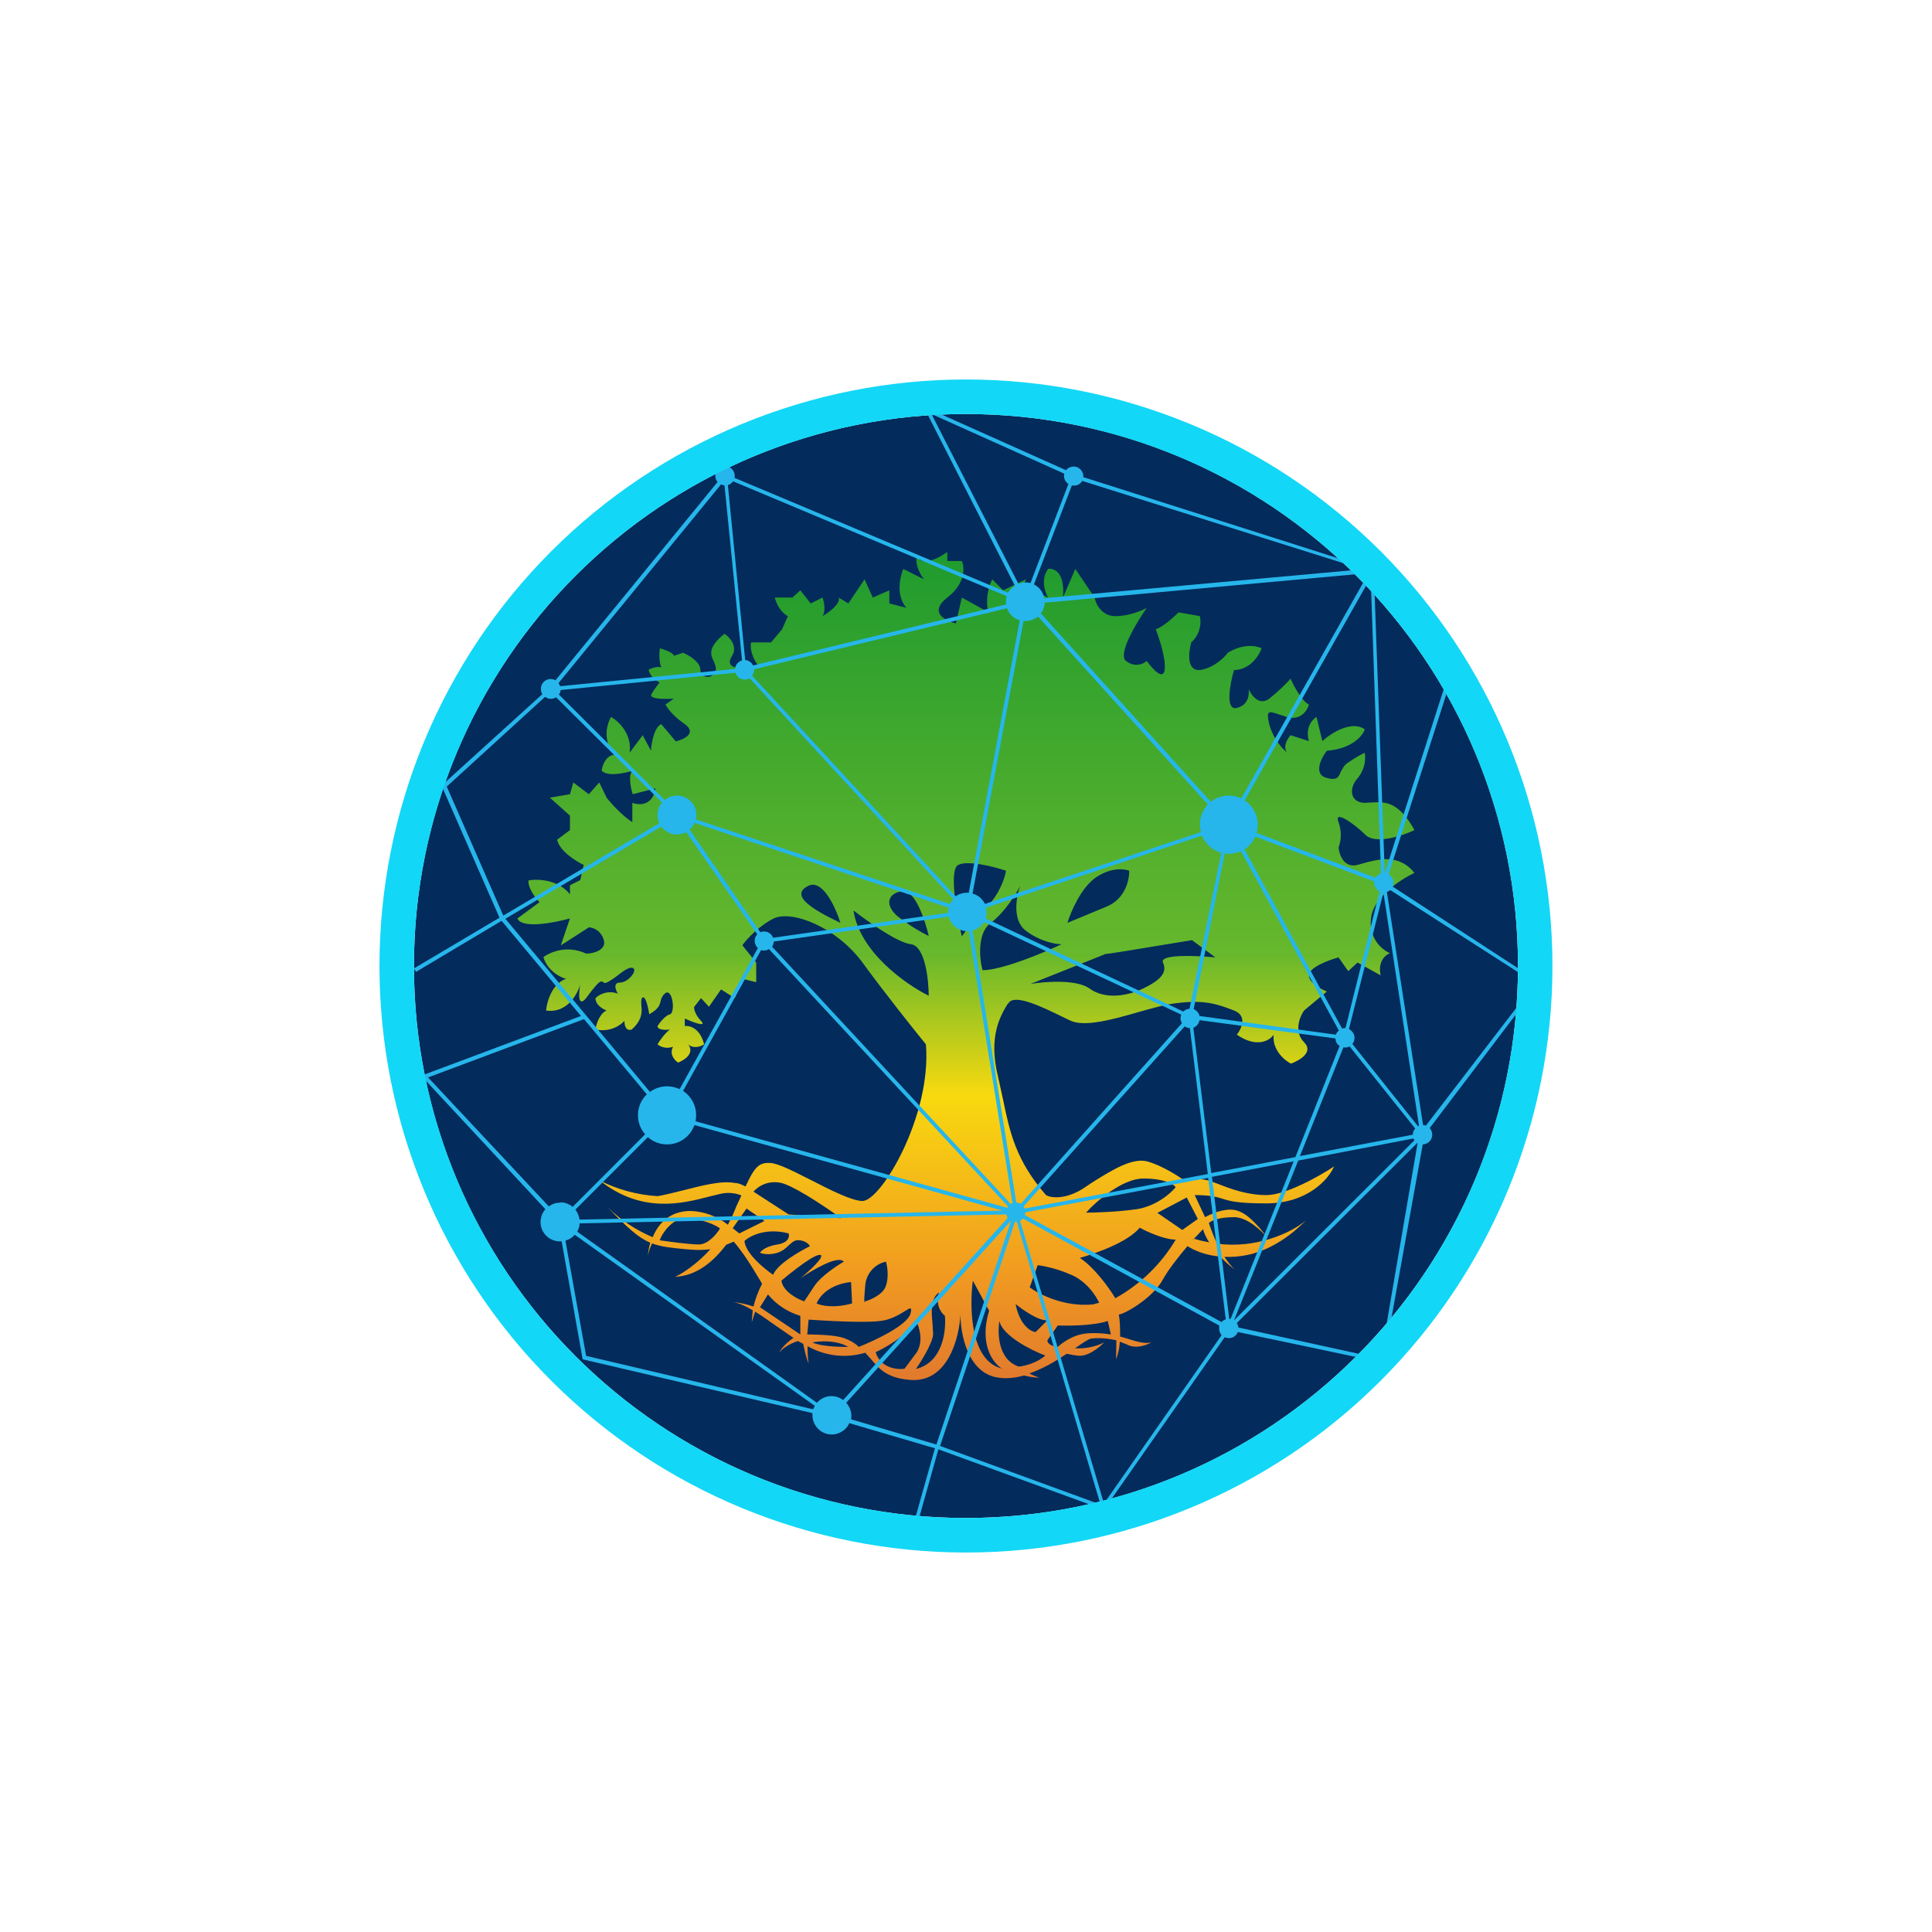 <svg width="24" height="24" viewBox="0 0 24 24" fill="none" xmlns="http://www.w3.org/2000/svg">
<path d="M12 18.857C15.787 18.857 18.857 15.787 18.857 12C18.857 8.213 15.787 5.143 12 5.143C8.212 5.143 5.142 8.213 5.142 12C5.142 15.787 8.212 18.857 12 18.857Z" fill="#032B5C"/>
<path fill-rule="evenodd" clip-rule="evenodd" d="M6.968 11.743L7.315 11.52C7.358 11.52 7.461 11.55 7.5 11.674C7.538 11.803 7.371 11.846 7.281 11.846C7.196 11.806 7.103 11.789 7.01 11.796C6.916 11.804 6.827 11.836 6.75 11.889C6.801 12.06 6.96 12.142 7.032 12.159C6.857 12.219 6.792 12.446 6.784 12.553C7.041 12.591 7.17 12.356 7.208 12.232C7.187 12.339 7.178 12.523 7.281 12.399L7.345 12.313C7.427 12.214 7.461 12.167 7.5 12.206C7.521 12.227 7.585 12.18 7.658 12.129C7.727 12.073 7.804 12.017 7.847 12.021C7.941 12.03 7.812 12.206 7.701 12.206C7.615 12.206 7.645 12.296 7.675 12.343C7.628 12.325 7.577 12.321 7.528 12.331C7.479 12.341 7.433 12.364 7.397 12.399C7.397 12.484 7.491 12.536 7.534 12.553C7.448 12.591 7.405 12.724 7.397 12.789C7.581 12.827 7.714 12.733 7.757 12.681C7.757 12.797 7.817 12.802 7.847 12.789C7.984 12.669 7.975 12.562 7.967 12.489C7.967 12.446 7.962 12.42 7.975 12.399C8.014 12.347 8.052 12.51 8.065 12.6C8.185 12.531 8.194 12.484 8.207 12.437C8.212 12.401 8.231 12.367 8.258 12.343C8.352 12.257 8.395 12.579 8.322 12.6C8.267 12.613 8.194 12.703 8.168 12.746C8.168 12.797 8.271 12.797 8.322 12.789C8.267 12.827 8.194 12.926 8.168 12.973C8.241 13.033 8.327 13.016 8.361 13.003C8.31 13.097 8.382 13.174 8.425 13.2C8.622 13.114 8.584 13.011 8.545 12.973C8.618 13.033 8.708 12.999 8.747 12.973C8.695 12.767 8.562 12.737 8.507 12.746V12.652C8.605 12.699 8.79 12.767 8.708 12.681C8.627 12.596 8.622 12.527 8.622 12.51L8.708 12.399L8.807 12.506L8.957 12.291L9.128 12.399L9.222 12.159L9.394 12.201V11.957L9.222 11.743C9.274 11.666 9.432 11.499 9.612 11.409C9.844 11.302 10.392 11.52 10.714 11.957C10.971 12.309 11.344 12.78 11.502 12.973C11.575 13.86 10.945 14.919 10.714 14.919C10.59 14.919 10.328 14.79 10.08 14.662C9.865 14.554 9.66 14.447 9.565 14.447C9.428 14.439 9.372 14.499 9.261 14.739C9.218 14.717 9.175 14.696 9.132 14.696C8.961 14.662 8.712 14.73 8.49 14.786C8.365 14.816 8.254 14.846 8.168 14.859C7.919 14.844 7.675 14.778 7.452 14.666C7.971 15.077 8.472 14.953 8.815 14.863L8.957 14.829C9.041 14.81 9.129 14.818 9.21 14.85L9.15 14.979L9.102 15.094L9.042 15.214C8.91 15.109 8.748 15.049 8.58 15.043C8.318 15.043 8.177 15.201 8.108 15.369C7.899 15.281 7.709 15.154 7.547 14.996C7.795 15.253 7.932 15.377 8.078 15.437C8.061 15.497 8.052 15.553 8.048 15.596C8.057 15.553 8.074 15.502 8.1 15.446C8.215 15.489 8.34 15.502 8.528 15.519L8.58 15.523C8.67 15.531 8.751 15.527 8.824 15.519C8.661 15.699 8.481 15.819 8.387 15.861C8.652 15.849 8.858 15.677 9.021 15.463L9.115 15.424C9.235 15.566 9.334 15.724 9.415 15.861L9.467 15.947C9.415 16.046 9.381 16.144 9.36 16.23C9.276 16.201 9.19 16.183 9.102 16.174C9.184 16.187 9.265 16.226 9.351 16.277L9.338 16.427L9.381 16.294C9.458 16.341 9.535 16.397 9.621 16.457L9.857 16.62C9.767 16.68 9.707 16.749 9.677 16.804C9.711 16.762 9.792 16.697 9.912 16.659L9.977 16.693C9.998 16.791 10.02 16.881 10.045 16.942C10.035 16.869 10.031 16.796 10.032 16.723C10.14 16.784 10.259 16.823 10.382 16.837C10.505 16.851 10.63 16.84 10.748 16.804L10.825 16.89C10.928 17.01 11.027 17.126 11.327 17.143C11.781 17.164 11.918 16.607 11.931 16.329C11.931 16.564 12.017 17.057 12.398 17.113C12.501 17.13 12.612 17.117 12.72 17.087C12.788 17.104 12.852 17.113 12.912 17.113C12.87 17.1 12.827 17.083 12.788 17.061C12.96 17.002 13.118 16.907 13.251 16.817L13.337 16.834L13.38 16.839C13.504 16.864 13.654 16.74 13.718 16.676C13.605 16.731 13.48 16.756 13.354 16.749C13.448 16.684 13.517 16.637 13.551 16.629C13.637 16.616 13.757 16.624 13.868 16.65L13.864 16.886C13.89 16.822 13.907 16.744 13.911 16.667L13.997 16.701C14.108 16.762 14.245 16.71 14.301 16.676C14.215 16.697 14.112 16.663 13.988 16.624L13.915 16.603C13.915 16.491 13.911 16.389 13.898 16.329C13.962 16.329 14.322 16.127 14.447 15.892C14.511 15.776 14.635 15.617 14.751 15.48C14.845 15.54 14.987 15.596 15.158 15.609C15.214 15.668 15.274 15.722 15.338 15.771C15.295 15.729 15.252 15.677 15.21 15.613C15.394 15.621 15.604 15.587 15.822 15.467C15.951 15.399 16.088 15.296 16.225 15.159C16.14 15.232 15.977 15.33 15.762 15.394C15.587 15.171 15.467 15.052 15.33 15.03C15.201 15.009 15.038 15.082 14.97 15.12L14.841 14.846C15.034 14.846 15.102 14.867 15.18 14.889C15.27 14.919 15.372 14.949 15.732 14.949C16.247 14.949 16.508 14.644 16.572 14.49C16.392 14.61 15.972 14.846 15.732 14.846C15.497 14.846 15.287 14.769 15.137 14.709L15.017 14.666C14.918 14.64 14.815 14.64 14.717 14.666C14.631 14.606 14.425 14.473 14.245 14.426C14.061 14.383 13.817 14.533 13.577 14.683L13.448 14.769C13.225 14.906 13.05 14.88 12.994 14.846C12.617 14.413 12.544 14.062 12.462 13.667L12.398 13.376C12.274 12.874 12.428 12.621 12.514 12.476L12.527 12.463C12.6 12.339 12.942 12.506 13.204 12.634L13.294 12.677C13.47 12.763 13.825 12.664 14.151 12.57C14.322 12.523 14.481 12.476 14.605 12.463C14.961 12.416 15.12 12.472 15.33 12.553C15.497 12.617 15.424 12.78 15.364 12.853C15.612 13.024 15.775 12.926 15.822 12.853C15.801 13.037 15.951 13.17 16.037 13.213C16.14 13.174 16.324 13.072 16.2 12.947C16.071 12.819 16.144 12.63 16.2 12.553L16.482 12.317C16.41 12.287 16.26 12.21 16.26 12.116C16.26 12.017 16.504 11.927 16.628 11.893L16.748 12.064L16.864 11.957L17.151 12.116C17.112 11.94 17.215 11.859 17.267 11.841C17.187 11.805 17.121 11.743 17.078 11.666C17.036 11.589 17.019 11.5 17.031 11.413C17.052 11.147 17.4 10.924 17.571 10.843C17.378 10.603 17.125 10.671 16.924 10.727L16.864 10.744C16.697 10.787 16.637 10.62 16.628 10.53C16.665 10.428 16.665 10.316 16.628 10.213C16.564 10.059 16.8 10.213 16.958 10.367C17.082 10.496 17.417 10.384 17.571 10.312C17.37 9.947 17.198 9.96 17.04 9.969L16.954 9.973C16.774 9.973 16.748 9.793 16.868 9.664C16.903 9.621 16.929 9.571 16.944 9.517C16.959 9.463 16.962 9.407 16.954 9.351C16.932 9.36 16.855 9.399 16.748 9.472C16.692 9.506 16.675 9.557 16.654 9.591C16.628 9.652 16.611 9.699 16.482 9.664C16.311 9.621 16.41 9.42 16.482 9.326C16.791 9.304 16.928 9.142 16.954 9.06C16.791 8.944 16.534 9.107 16.427 9.206L16.354 8.906C16.225 8.992 16.238 9.142 16.26 9.206L16.032 9.133C15.938 9.244 15.964 9.326 15.99 9.351C15.882 9.258 15.804 9.134 15.767 8.996C15.728 8.824 15.754 8.829 15.891 8.876L15.985 8.906C16.161 8.957 16.242 8.82 16.26 8.752C16.174 8.713 16.071 8.52 16.032 8.43C15.998 8.473 15.891 8.58 15.767 8.679C15.642 8.773 15.544 8.636 15.51 8.559C15.522 8.623 15.51 8.76 15.364 8.794C15.218 8.833 15.278 8.494 15.33 8.323C15.527 8.323 15.642 8.143 15.672 8.053C15.505 7.98 15.325 8.062 15.252 8.109C15.21 8.169 15.077 8.297 14.91 8.323C14.738 8.34 14.764 8.104 14.798 7.98C14.843 7.94 14.877 7.889 14.895 7.832C14.914 7.774 14.918 7.713 14.905 7.654L14.64 7.607C14.494 7.753 14.391 7.809 14.357 7.817C14.4 7.929 14.485 8.181 14.468 8.319C14.451 8.46 14.314 8.306 14.245 8.211C14.207 8.246 14.1 8.297 13.988 8.211C13.881 8.126 14.117 7.736 14.245 7.551C14.185 7.586 14.022 7.654 13.855 7.654C13.684 7.654 13.611 7.5 13.598 7.423L13.358 7.067L13.204 7.423C13.234 7.11 13.092 7.054 13.02 7.067C12.925 7.196 12.981 7.359 13.02 7.423L12.835 7.333L12.591 7.607L12.745 7.196L12.462 7.333L12.325 7.196C12.24 7.38 12.257 7.547 12.282 7.607L11.948 7.423L11.875 7.744C11.742 7.714 11.532 7.607 11.768 7.423C12 7.243 11.982 7.042 11.948 6.969H11.768V6.857C11.515 7.033 11.412 6.969 11.391 6.913C11.361 7.007 11.434 7.14 11.477 7.196L11.22 7.067C11.121 7.333 11.207 7.5 11.262 7.551L11.048 7.496V7.333L10.842 7.423L10.74 7.196L10.538 7.496L10.418 7.423C10.448 7.496 10.298 7.607 10.217 7.654C10.26 7.594 10.238 7.474 10.217 7.423L10.071 7.496L9.942 7.333L9.844 7.423H9.625C9.66 7.564 9.75 7.637 9.788 7.654L9.715 7.817L9.578 7.98H9.33C9.308 8.113 9.394 8.246 9.441 8.293H9.167C9.111 8.293 9.021 8.263 9.094 8.147C9.167 8.027 9.064 7.916 9 7.873C8.785 8.044 8.828 8.139 8.867 8.216C8.88 8.254 8.897 8.284 8.892 8.319C8.871 8.439 8.7 8.439 8.7 8.319C8.7 8.224 8.558 8.139 8.485 8.109L8.37 8.147C8.37 8.109 8.254 8.07 8.198 8.053C8.181 8.152 8.198 8.254 8.215 8.293C8.172 8.271 8.091 8.302 8.057 8.319C8.074 8.404 8.155 8.46 8.194 8.477C8.16 8.52 8.087 8.619 8.087 8.64C8.108 8.691 8.284 8.683 8.37 8.679L8.267 8.752C8.284 8.786 8.352 8.889 8.507 8.996C8.661 9.107 8.498 9.184 8.395 9.21L8.215 8.996C8.13 9.026 8.091 9.227 8.087 9.326L7.984 9.133L7.821 9.351C7.855 9.12 7.684 8.957 7.59 8.906C7.474 9.12 7.568 9.309 7.628 9.377C7.525 9.386 7.482 9.51 7.474 9.574C7.551 9.652 7.761 9.604 7.86 9.574C7.8 9.617 7.834 9.789 7.86 9.866L8.142 9.793C8.112 10.007 7.941 10.007 7.855 9.973V10.213C7.727 10.132 7.59 9.977 7.538 9.913L7.444 9.72L7.315 9.866L7.122 9.72L7.08 9.866L6.831 9.909L7.08 10.132V10.312L6.921 10.431C6.951 10.573 7.152 10.697 7.251 10.744L7.208 10.933L7.08 10.997V11.109C6.934 10.924 6.677 10.916 6.565 10.937C6.557 11.031 6.651 11.156 6.702 11.207L6.428 11.409C6.48 11.541 6.882 11.464 7.08 11.409L6.968 11.739V11.743ZM14.841 15.386L14.815 15.407L14.944 15.27C14.961 15.326 14.987 15.382 15.021 15.433C14.96 15.422 14.9 15.408 14.841 15.39V15.386ZM15.762 15.394C15.582 15.45 15.364 15.48 15.12 15.45C15.08 15.366 15.046 15.28 15.017 15.193C15.038 15.171 15.128 15.12 15.33 15.12C15.488 15.12 15.66 15.274 15.762 15.394ZM11.948 11.632C11.991 11.572 12.107 11.417 12.261 11.263C12.415 11.109 12.484 10.903 12.497 10.817C12.351 10.766 12.021 10.684 11.905 10.744C11.785 10.8 11.884 11.357 11.948 11.632ZM12.205 12.052C12.167 11.906 12.137 11.589 12.308 11.464C12.475 11.34 12.621 11.109 12.672 11.006C12.625 11.139 12.57 11.434 12.745 11.563C12.921 11.696 13.114 11.73 13.187 11.73C12.96 11.837 12.445 12.052 12.205 12.052ZM11.537 12.369C11.258 12.232 10.68 11.829 10.602 11.31C10.77 11.439 11.142 11.709 11.318 11.73C11.49 11.752 11.537 12.167 11.537 12.373V12.369ZM12.801 12.223L13.735 11.85C13.778 11.85 14.027 11.807 14.807 11.679L15.098 11.893C14.862 11.871 14.4 11.85 14.447 11.957C14.511 12.094 14.387 12.189 14.202 12.279C14.018 12.369 13.731 12.424 13.534 12.279C13.371 12.163 12.977 12.193 12.801 12.223ZM11.215 11.07C11.37 11.057 11.494 11.439 11.537 11.627C11.4 11.559 11.271 11.477 11.151 11.383C10.988 11.246 11.022 11.091 11.215 11.07ZM10.44 11.464C10.38 11.271 10.217 10.912 10.037 11.006C9.805 11.126 10.101 11.302 10.44 11.464ZM13.615 10.899C13.431 11.023 13.302 11.327 13.26 11.464L13.744 11.263C13.98 11.169 14.031 10.924 14.027 10.817C13.967 10.791 13.8 10.774 13.615 10.899ZM13.487 15.069C13.615 14.923 13.945 14.64 14.202 14.64C14.46 14.64 14.575 14.709 14.605 14.747C14.545 14.824 14.361 14.983 14.121 15.021C13.877 15.056 13.598 15.064 13.487 15.064V15.069ZM14.374 15.069L14.742 14.876L14.88 15.142L14.687 15.279L14.374 15.064V15.069ZM12.788 15.99C12.904 16.076 13.217 16.239 13.577 16.204L13.654 16.183C13.615 16.097 13.491 15.904 13.285 15.827C13.159 15.773 13.027 15.736 12.891 15.716L12.792 15.99H12.788ZM14.16 15.249C14.01 15.433 13.602 15.574 13.414 15.626C13.602 15.75 13.787 16.012 13.855 16.127C14.165 15.955 14.424 15.704 14.605 15.399C14.464 15.399 14.245 15.3 14.155 15.249H14.16ZM12.617 16.2C12.702 16.269 12.9 16.41 13.011 16.401L12.865 16.547C12.805 16.543 12.668 16.462 12.617 16.204V16.2ZM9.36 14.803C9.408 14.75 9.47 14.712 9.54 14.695C9.61 14.679 9.683 14.683 9.75 14.709C9.942 14.781 10.294 15.021 10.448 15.133L9.797 15.086L9.36 14.803ZM9.248 15.416C9.317 15.351 9.518 15.249 9.797 15.322C9.81 15.36 9.797 15.437 9.66 15.459C9.522 15.48 9.454 15.536 9.441 15.562C9.467 15.574 9.548 15.596 9.66 15.562C9.724 15.54 9.767 15.502 9.801 15.467C9.84 15.433 9.874 15.399 9.93 15.407C10.007 15.412 10.05 15.459 10.062 15.48C9.934 15.544 9.655 15.703 9.604 15.836C9.492 15.759 9.261 15.57 9.248 15.416ZM11.005 15.673C10.935 15.688 10.873 15.725 10.826 15.78C10.78 15.834 10.752 15.902 10.748 15.973C10.727 16.187 10.74 16.187 10.748 16.166C10.821 16.144 10.971 16.08 11.005 15.973C11.044 15.861 11.022 15.724 11.005 15.673ZM12.454 17.002C12.051 16.916 12.042 16.239 12.085 15.909L12.287 16.282C12.158 16.71 12.342 16.942 12.454 17.006V17.002ZM13.14 16.466L13.011 16.65C13.011 16.706 13.097 16.727 13.14 16.732C13.182 16.689 13.307 16.603 13.422 16.577C13.542 16.547 13.722 16.564 13.8 16.577L13.761 16.41C13.581 16.47 13.272 16.47 13.14 16.466ZM12.415 16.41C12.39 16.564 12.398 16.89 12.655 16.976C12.72 16.971 12.882 16.933 12.985 16.839C12.81 16.774 12.454 16.594 12.415 16.41ZM11.738 16.346C11.627 16.252 11.644 16.114 11.665 16.054C11.554 16.136 11.571 16.303 11.584 16.44L11.592 16.577C11.584 16.684 11.447 16.907 11.378 17.006C11.712 16.924 11.755 16.534 11.738 16.346ZM10.881 16.796C10.992 16.744 11.25 16.603 11.382 16.41C11.425 16.496 11.481 16.693 11.365 16.83L11.237 17.002C11.142 17.019 10.937 16.993 10.877 16.796H10.881ZM10.448 16.611C10.311 16.577 10.045 16.577 10.028 16.577L10.045 16.393C10.251 16.406 10.722 16.436 10.932 16.41C11.061 16.397 11.168 16.333 11.237 16.29C11.305 16.247 11.335 16.226 11.31 16.32C11.267 16.466 10.864 16.654 10.667 16.732C10.641 16.701 10.56 16.642 10.448 16.611ZM10.092 16.676C10.178 16.659 10.384 16.642 10.538 16.732C10.431 16.732 10.195 16.727 10.092 16.676ZM9.54 16.08L9.441 16.239L9.942 16.577V16.346C9.785 16.299 9.644 16.207 9.54 16.08ZM10.585 16.192C10.35 16.256 10.195 16.217 10.144 16.192C10.23 15.994 10.465 15.934 10.572 15.926L10.585 16.192ZM10.191 15.591C10.131 15.566 9.844 15.793 9.707 15.909C9.728 16.046 9.904 16.136 9.99 16.166L10.118 15.973C10.191 15.861 10.392 15.724 10.482 15.673C10.41 15.587 10.097 15.776 9.942 15.879C10.05 15.793 10.251 15.609 10.191 15.587V15.591ZM9.274 15.013L9.102 15.257L9.184 15.322L9.497 15.167L9.274 15.013ZM8.194 15.407C8.237 15.3 8.374 15.103 8.571 15.133C8.768 15.159 8.905 15.227 8.944 15.261C8.905 15.326 8.798 15.459 8.682 15.459C8.562 15.459 8.31 15.424 8.194 15.407Z" fill="url(#paint0_linear_59_65818)"/>
<path fill-rule="evenodd" clip-rule="evenodd" d="M13.457 5.927V5.91C13.456 5.886 13.447 5.862 13.432 5.843C13.417 5.823 13.397 5.809 13.373 5.801C13.35 5.794 13.325 5.794 13.302 5.801C13.278 5.808 13.258 5.822 13.242 5.841L11.472 5.049L12.608 7.277C12.573 7.298 12.543 7.327 12.522 7.363L9.124 5.936C9.128 5.918 9.128 5.9 9.123 5.882C9.119 5.864 9.111 5.848 9.099 5.834C9.088 5.82 9.073 5.808 9.057 5.801C9.04 5.793 9.022 5.79 9.004 5.79C8.981 5.79 8.959 5.797 8.94 5.81C8.921 5.822 8.906 5.84 8.897 5.86C8.887 5.881 8.884 5.904 8.887 5.926C8.89 5.949 8.899 5.97 8.914 5.987L6.9 8.451C6.881 8.441 6.86 8.435 6.839 8.435C6.817 8.436 6.796 8.441 6.778 8.452C6.76 8.463 6.745 8.479 6.734 8.498C6.724 8.516 6.719 8.537 6.72 8.559C6.72 8.584 6.724 8.601 6.737 8.623L5.485 9.759L6.205 11.4L5.142 12.03L5.168 12.073L6.231 11.439L7.217 12.621L5.232 13.363L6.775 15.021C6.743 15.057 6.723 15.102 6.717 15.15C6.71 15.198 6.719 15.246 6.74 15.289C6.762 15.332 6.796 15.368 6.838 15.391C6.881 15.414 6.929 15.425 6.977 15.42L7.238 16.886L10.092 17.554V17.584C10.094 17.639 10.113 17.691 10.148 17.733C10.183 17.775 10.231 17.804 10.284 17.815C10.337 17.826 10.393 17.818 10.441 17.793C10.49 17.769 10.528 17.728 10.551 17.679L11.614 17.991L11.314 19.054L11.357 19.072L11.657 18.004L13.714 18.754L15.214 16.611C15.229 16.619 15.245 16.622 15.261 16.623C15.278 16.623 15.294 16.621 15.309 16.615C15.325 16.609 15.338 16.599 15.35 16.588C15.362 16.576 15.371 16.562 15.377 16.547L17.185 16.929L17.674 14.216C17.697 14.215 17.72 14.208 17.739 14.195C17.758 14.182 17.773 14.164 17.782 14.143C17.791 14.121 17.794 14.098 17.79 14.075C17.786 14.053 17.775 14.031 17.76 14.014L19.131 12.206L17.301 11.014C17.313 10.987 17.315 10.956 17.305 10.927C17.296 10.899 17.276 10.875 17.25 10.86L18.047 8.374L18 8.357L17.202 10.847L17.065 7.076L13.457 5.927ZM11.571 5.143L12.651 7.252C12.699 7.233 12.751 7.23 12.801 7.243L13.272 6.013C13.252 5.999 13.236 5.98 13.226 5.957C13.217 5.934 13.215 5.908 13.221 5.884L11.571 5.143ZM12.844 7.26C12.912 7.294 12.96 7.359 12.972 7.431L16.928 7.072L13.444 5.974C13.431 5.996 13.412 6.013 13.389 6.023C13.366 6.033 13.34 6.035 13.315 6.03L12.844 7.26ZM12.977 7.483C12.977 7.534 12.96 7.582 12.93 7.62L15.042 9.96C15.095 9.919 15.158 9.892 15.225 9.885C15.291 9.877 15.359 9.889 15.42 9.917L17.001 7.119L12.977 7.487V7.483ZM15.608 10.35C15.631 10.276 15.63 10.196 15.603 10.122C15.577 10.049 15.527 9.986 15.462 9.943L17.027 7.174L17.155 10.851C17.127 10.86 17.102 10.878 17.087 10.903L15.608 10.346V10.35ZM15.458 10.552C15.518 10.513 15.566 10.458 15.595 10.393L17.07 10.95V10.967C17.07 11.014 17.1 11.053 17.138 11.074L16.714 12.771H16.71L16.671 12.776L15.458 10.547V10.552ZM15.218 10.603C15.285 10.611 15.354 10.601 15.415 10.573L16.632 12.802C16.615 12.815 16.602 12.833 16.594 12.853L14.901 12.621C14.897 12.602 14.888 12.585 14.875 12.57C14.863 12.555 14.846 12.543 14.828 12.536L15.214 10.603H15.218ZM14.931 10.38C14.974 10.483 15.06 10.564 15.171 10.594L14.777 12.531C14.748 12.533 14.72 12.545 14.7 12.566L12.244 11.409C12.258 11.366 12.259 11.32 12.248 11.276L14.931 10.38ZM15.004 9.994C14.961 10.039 14.931 10.095 14.916 10.155C14.901 10.215 14.902 10.277 14.918 10.337L12.235 11.229C12.22 11.197 12.199 11.17 12.172 11.147C12.146 11.125 12.114 11.109 12.081 11.1L12.715 7.714H12.737C12.797 7.714 12.852 7.693 12.895 7.659L15.004 9.994ZM12.668 7.706C12.632 7.695 12.598 7.676 12.571 7.65C12.543 7.624 12.522 7.592 12.51 7.556L9.368 8.314V8.319C9.368 8.344 9.36 8.37 9.342 8.392L11.871 11.134C11.918 11.101 11.976 11.086 12.034 11.091L12.668 7.706ZM12.497 7.479C12.497 7.453 12.497 7.427 12.505 7.406L9.107 5.979C9.091 6.001 9.069 6.018 9.042 6.026L9.257 8.199C9.3 8.203 9.338 8.229 9.355 8.267L12.497 7.509V7.479ZM15.145 16.504V16.466L12.707 15.137C12.697 15.149 12.686 15.159 12.672 15.167L13.714 18.677L15.175 16.586C15.155 16.562 15.144 16.532 15.145 16.5V16.504ZM15.171 16.427C15.185 16.409 15.205 16.396 15.227 16.389L15.008 14.632L12.737 15.06L12.732 15.094L15.175 16.423L15.171 16.427ZM15.287 16.384L16.071 14.426L15.055 14.619L15.27 16.384H15.287ZM15.33 16.401L17.571 14.164C17.566 14.158 17.562 14.15 17.558 14.143L16.127 14.417L15.33 16.401ZM15.364 16.436C15.377 16.453 15.381 16.474 15.385 16.491L17.151 16.877L17.61 14.199H17.605L15.364 16.436ZM6.964 14.936C7.02 14.936 7.071 14.957 7.114 14.992L8.014 14.091C7.953 14.022 7.921 13.931 7.925 13.839C7.929 13.746 7.968 13.659 8.035 13.594L7.255 12.66L5.318 13.384L6.818 14.987C6.857 14.957 6.904 14.94 6.96 14.94L6.964 14.936ZM7.148 15.026C7.174 15.06 7.191 15.103 7.2 15.15L12.454 15.039L8.627 13.976C8.607 14.031 8.574 14.082 8.531 14.121C8.487 14.162 8.435 14.19 8.377 14.205C8.32 14.22 8.26 14.22 8.203 14.207C8.145 14.193 8.092 14.165 8.048 14.126L7.148 15.026ZM7.2 15.197C7.2 15.236 7.187 15.27 7.17 15.3L10.148 17.426C10.188 17.38 10.244 17.351 10.304 17.344C10.365 17.338 10.425 17.355 10.474 17.392L12.518 15.129C12.51 15.116 12.504 15.101 12.501 15.086L7.2 15.197ZM7.14 15.339C7.109 15.374 7.069 15.399 7.024 15.412L7.281 16.843L10.101 17.507C10.107 17.492 10.114 17.478 10.122 17.464L7.14 15.339ZM17.712 13.984L19.071 12.214L17.271 11.057C17.258 11.067 17.244 11.075 17.228 11.079L17.678 13.976C17.691 13.976 17.704 13.976 17.712 13.984ZM17.627 13.984L17.185 11.087L16.757 12.784C16.773 12.792 16.788 12.803 16.799 12.818C16.811 12.832 16.819 12.848 16.823 12.866C16.827 12.884 16.827 12.902 16.823 12.92C16.819 12.938 16.811 12.954 16.8 12.969L17.614 13.989H17.622V13.984H17.631H17.627ZM16.765 12.999L17.58 14.019C17.561 14.04 17.55 14.067 17.55 14.096L16.148 14.361L16.688 13.011C16.715 13.016 16.742 13.011 16.765 12.999ZM16.641 12.994L16.092 14.374L15.047 14.572L14.824 12.767C14.867 12.75 14.892 12.716 14.901 12.673L16.59 12.9C16.59 12.943 16.611 12.973 16.641 12.994ZM6.771 8.657L5.55 9.771L6.252 11.374L8.19 10.226C8.17 10.184 8.163 10.138 8.169 10.092C8.175 10.047 8.194 10.004 8.224 9.969L6.908 8.662C6.888 8.675 6.863 8.682 6.839 8.681C6.814 8.68 6.791 8.672 6.771 8.657ZM6.942 8.627L8.258 9.939C8.301 9.904 8.352 9.883 8.408 9.883C8.445 9.883 8.481 9.891 8.514 9.906C8.546 9.922 8.575 9.945 8.598 9.973C8.621 10.002 8.637 10.035 8.645 10.071C8.653 10.106 8.652 10.143 8.644 10.179L11.798 11.229L11.841 11.169L9.312 8.426C9.297 8.435 9.279 8.441 9.261 8.442C9.243 8.443 9.225 8.441 9.208 8.434C9.191 8.428 9.176 8.417 9.163 8.404C9.151 8.391 9.142 8.375 9.137 8.357L6.964 8.572C6.964 8.593 6.955 8.614 6.942 8.627ZM12.227 11.456L14.674 12.604C14.667 12.622 14.664 12.64 14.665 12.659C14.667 12.678 14.673 12.695 14.682 12.711L12.681 14.953C12.664 14.944 12.645 14.94 12.625 14.94L12.081 11.559C12.142 11.543 12.194 11.505 12.227 11.451V11.456ZM12.034 11.567L12.578 14.944C12.571 14.948 12.563 14.952 12.557 14.957L9.591 11.76C9.604 11.743 9.612 11.717 9.612 11.696L11.785 11.387C11.799 11.441 11.832 11.489 11.877 11.522C11.922 11.555 11.978 11.571 12.034 11.567ZM11.785 11.276C11.78 11.297 11.777 11.318 11.777 11.34L9.604 11.649C9.598 11.633 9.59 11.62 9.578 11.608C9.567 11.596 9.554 11.587 9.539 11.581C9.524 11.574 9.508 11.571 9.492 11.571C9.476 11.571 9.46 11.574 9.445 11.58L8.567 10.307C8.593 10.283 8.613 10.254 8.627 10.222L11.785 11.276ZM6.96 8.524L9.132 8.31C9.132 8.259 9.171 8.22 9.218 8.203L9 6.03C8.985 6.029 8.97 6.024 8.957 6.017L6.938 8.486L6.96 8.524ZM11.631 17.944L10.572 17.631C10.579 17.595 10.577 17.557 10.566 17.522C10.556 17.486 10.537 17.453 10.512 17.426L12.561 15.163L11.631 17.949V17.944ZM12.608 15.18L11.678 17.962L13.671 18.69L12.63 15.176H12.608V15.18ZM12.732 15.013L15.004 14.584L14.781 12.771C14.758 12.771 14.736 12.763 14.717 12.75L12.715 14.987L12.732 15.013ZM9.552 11.79L12.522 14.987L12.514 15.004L8.64 13.929C8.655 13.858 8.648 13.784 8.621 13.716C8.593 13.649 8.546 13.591 8.485 13.552L9.454 11.803C9.47 11.808 9.488 11.809 9.505 11.807C9.522 11.805 9.538 11.799 9.552 11.79ZM9.407 11.606C9.396 11.617 9.387 11.631 9.382 11.646C9.377 11.661 9.374 11.677 9.375 11.693C9.376 11.709 9.38 11.725 9.387 11.739C9.394 11.754 9.403 11.767 9.415 11.777L8.442 13.53C8.384 13.502 8.318 13.49 8.253 13.496C8.188 13.502 8.126 13.526 8.074 13.564L6.278 11.413L8.215 10.269C8.25 10.316 8.3 10.348 8.357 10.361C8.413 10.373 8.473 10.365 8.524 10.337L9.407 11.606Z" fill="#26B6EB"/>
<path d="M19.285 12C19.285 13.932 18.518 15.786 17.151 17.152C15.785 18.518 13.932 19.286 12 19.286C10.067 19.286 8.214 18.518 6.848 17.152C5.481 15.786 4.714 13.932 4.714 12C4.714 10.068 5.481 8.215 6.848 6.848C8.214 5.482 10.067 4.714 12 4.714C13.932 4.714 15.785 5.482 17.151 6.848C18.518 8.215 19.285 10.068 19.285 12ZM12 18.857C13.818 18.857 15.562 18.135 16.848 16.849C18.134 15.563 18.857 13.819 18.857 12C18.857 10.181 18.134 8.437 16.848 7.151C15.562 5.865 13.818 5.143 12 5.143C10.181 5.143 8.437 5.865 7.151 7.151C5.865 8.437 5.142 10.181 5.142 12C5.142 13.819 5.865 15.563 7.151 16.849C8.437 18.135 10.181 18.857 12 18.857Z" fill="#13D7F6"/>
<defs>
<linearGradient id="paint0_linear_59_65818" x1="12" y1="4.714" x2="12" y2="19.285" gradientUnits="userSpaceOnUse">
<stop stop-color="#008E30"/>
<stop offset="0.49" stop-color="#67B82C"/>
<stop offset="0.61" stop-color="#F8D90F"/>
<stop offset="0.76" stop-color="#F19B20"/>
<stop offset="1" stop-color="#C84543"/>
</linearGradient>
</defs>
</svg>
